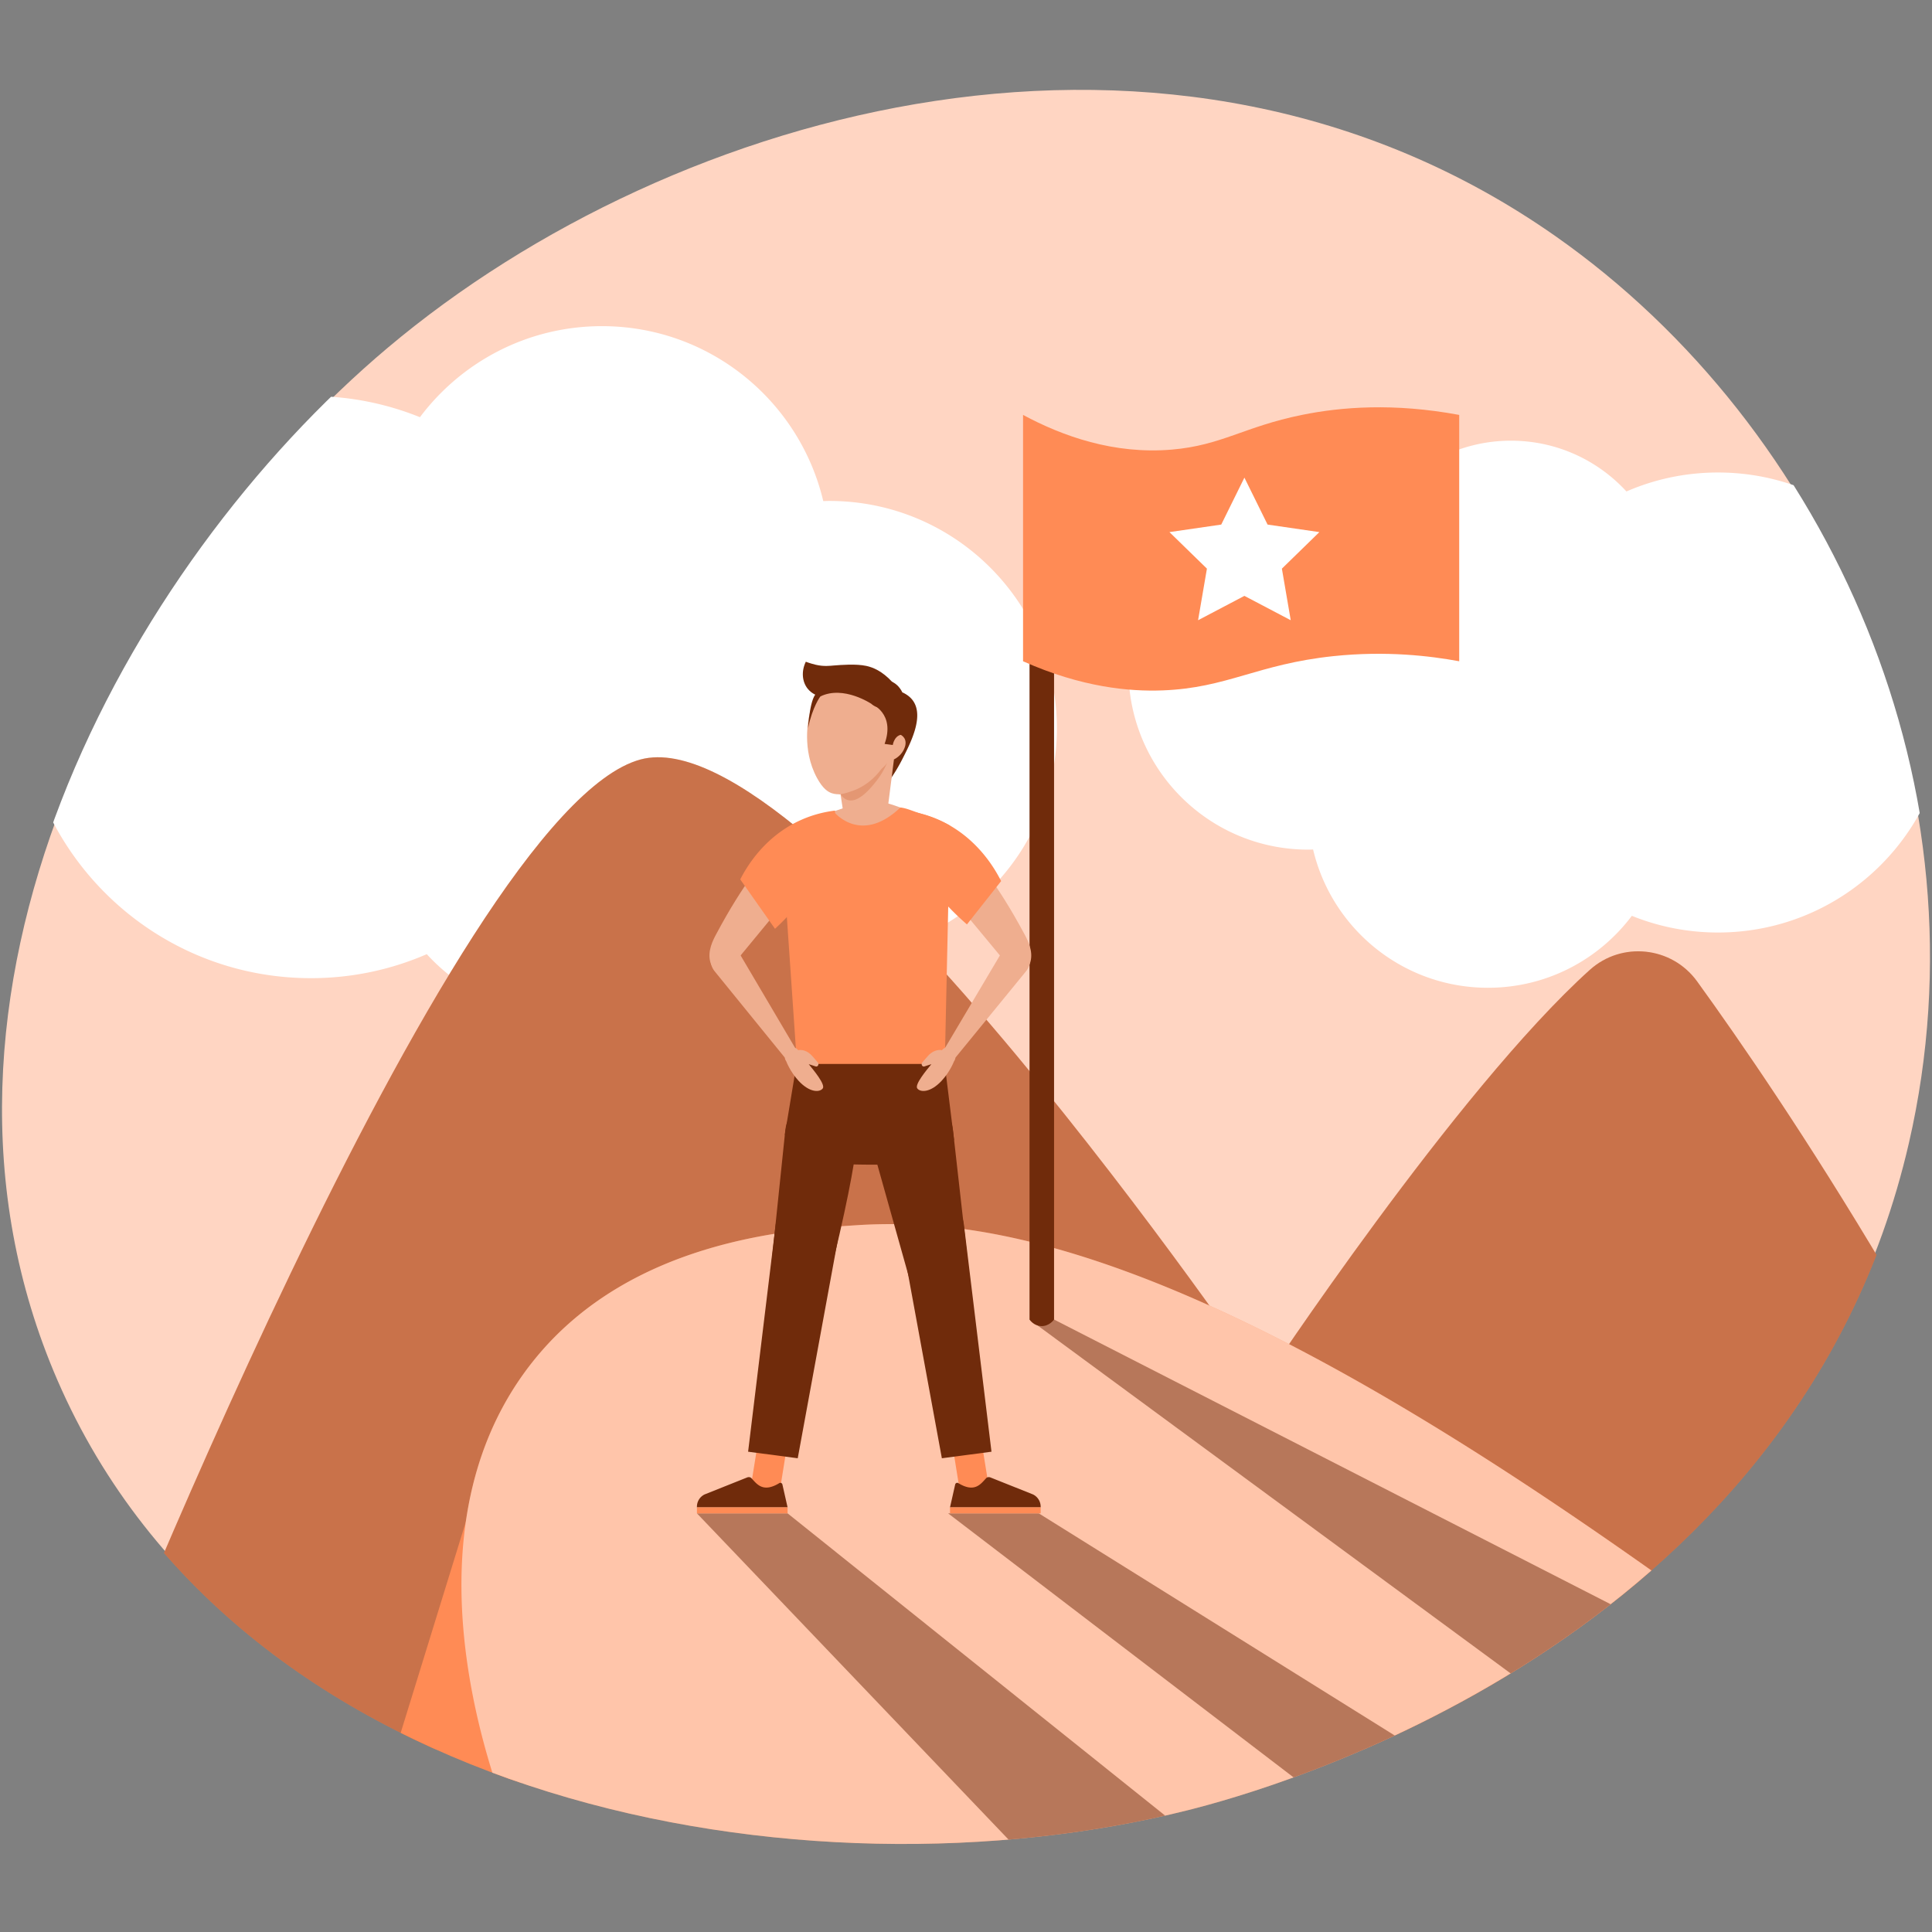 <svg xmlns="http://www.w3.org/2000/svg" xmlns:xlink="http://www.w3.org/1999/xlink" xml:space="preserve" viewBox="0 0 1200 1200" enable-background="new 0 0 1200 1200" id="Conceptofmangotsuccessandachievinggoal">
  <rect x="0" y="0" width="1200" height="1200" fill="#808080" stroke="none"/>
  <path d="M35.727 857.377c114.91 264.775 465.853 325.373 702.082 265.809 46.381-11.695 375.819-100.767 447.83-413.16 50.552-219.3-49.793-444.382-219.581-563.399C728.42-19.952 418.817 66.152 240.862 215.969 79.821 351.545-67.821 618.782 35.727 857.377z" fill="#ffd5c2" class="colorc2e5ff svgShape"></path>
  <defs>
    <path id="a" d="M34.55 857.914c115.149 265.327 466.824 326.052 703.546 266.363 46.477-11.719 376.602-100.977 448.764-414.021 50.657-219.757-49.897-445.308-220.039-564.574C728.688-21.244 418.44 65.039 240.113 215.168 78.737 351.028-69.213 618.821 34.55 857.914z" fill="#000000" class="color000000 svgShape"></path>
  </defs>
  <clipPath id="b">
    <use xlink:href="#a" overflow="visible" fill="#000000" class="color000000 svgShape"></use>
  </clipPath>
  <path d="M515.169 311.144c-1.284 0-2.552.063-3.827.097-14.729-62.294-70.658-108.662-137.452-108.662-46.238 0-87.283 22.216-113.057 56.552-20.915-8.456-43.769-13.123-67.715-13.123-99.838 0-180.772 80.934-180.772 180.772S93.28 607.552 193.118 607.552c25.575 0 49.904-5.323 71.955-14.902 22.524 24.522 54.846 39.901 90.767 39.901 41.401 0 78.006-20.438 100.351-51.753 17.954 8.263 37.919 12.905 58.978 12.905 78.026 0 141.279-63.253 141.279-141.279s-63.253-141.28-141.279-141.28zM812.565 527.725c1.014 0 2.016-.05 3.024-.077 11.64 49.23 55.84 85.875 108.627 85.875 36.541 0 68.979-17.557 89.348-44.693 16.529 6.683 34.59 10.371 53.515 10.371 78.901 0 142.862-63.962 142.862-142.862 0-78.901-63.962-142.862-142.862-142.862-20.212 0-39.438 4.206-56.865 11.777-17.801-19.379-43.344-31.533-71.732-31.533-32.719 0-61.647 16.152-79.306 40.9a111.186 111.186 0 0 0-46.61-10.198c-61.663 0-111.651 49.988-111.651 111.651s49.987 111.651 111.65 111.651z" clip-path="url(#b)" fill="#ffffff" class="colorffffff svgShape"></path>
  <path d="M51.297 1086.638s228.952-583.494 346.608-614.936c104.891-28.03 386.776 386.776 386.776 386.776s119.896-181.334 202.73-256.028c19.904-17.948 50.98-14.599 66.695 7.112 51.846 71.629 170.278 246.726 268.832 477.076H51.297z" clip-path="url(#b)" fill="#ff8b55" class="colorffbe55 svgShape"></path>
  <path d="M51.297 1086.638s228.952-583.494 346.608-614.936c104.891-28.03 386.776 386.776 386.776 386.776s119.896-181.334 202.73-256.028c19.904-17.948 50.98-14.599 66.695 7.112 51.846 71.629 170.278 246.726 268.832 477.076H51.297z" opacity=".25" clip-path="url(#b)" fill="#282828" class="color282828 svgShape"></path>
  <path d="m310.017 878.262-85.828 277.98h102.782z" clip-path="url(#b)" fill="#ff8b55" class="colorffbe55 svgShape"></path>
  <path d="M1267.276 1156.242a7597.876 7597.876 0 0 0-164.372-124.864C952.506 920.331 741.737 773.317 578.313 761.22c-22.59-1.672-41.263-.543-45.326-.281-41.481 2.677-139.918 9.029-200.225 82.498-98.306 119.759-9.566 304.849-5.79 312.804h940.304z" clip-path="url(#b)" fill="#ff8b55" class="colorffbe55 svgShape"></path>
  <path d="M1267.276 1156.242a7597.876 7597.876 0 0 0-164.372-124.864C952.506 920.331 741.737 773.317 578.313 761.22c-22.59-1.672-41.263-.543-45.326-.281-41.481 2.677-139.918 9.029-200.225 82.498-98.306 119.759-9.566 304.849-5.79 312.804h940.304z" opacity=".5" clip-path="url(#b)" fill="#ffffff" class="colorffffff svgShape"></path>
  <path d="m432.872 939.966 206.586 216.276h119.87L489.179 939.966zM588.882 939.966l282.989 216.276H991.74L645.189 939.966zM639.458 819.589l363.071 267.049s96.647-23.162 174.267 0L654.697 819.589h-15.239z" opacity=".5" clip-path="url(#b)" fill="#702b0b" class="color0b4870 svgShape"></path>
  <path d="M639.458 819.589V283.93h15.239v535.659c-.137.199-3.16 4.432-8.284 4.064-4.316-.309-6.664-3.636-6.955-4.064z" clip-path="url(#b)" fill="#702b0b" class="color0b4870 svgShape"></path>
  <g clip-path="url(#b)" fill="#000000" class="color000000 svgShape">
    <path d="M552.418 484.807a103.267 103.267 0 0 0 7.723-12.684c5.393-10.487 13.703-26.644 7.188-36.533-1.015-1.54-2.952-3.783-6.87-5.56a860.93 860.93 0 0 1-1.256 3.888c-8.097 24.848-11.195 30.302-10.313 39.038.288 2.847 1.092 6.974 3.528 11.851z" fill="#702b0b" class="color0b4870 svgShape"></path>
    <path d="M550.996 473.775c-5.227 18.729-30.445 19.66-30.445 19.66M523.404 502.079s-30.997 10.581-37.391 14.65c0 0 42.264 44.559 104.056-1.562-4.918-3.04-5.796-3.159-12.464-6.074-8.604-3.762-20.752-8.834-27.584-10.464l-26.617 3.45z" fill="#efae8f" class="colorefb68f svgShape"></path>
    <path d="m522.064 493.319 1.966 12.852 26.966-1.063 4.259-33.405h-6.463z" fill="#efae8f" class="colorefb68f svgShape"></path>
    <path d="M562.056 463.92c-1.07 3.323-3.508 6.112-6.801 7.783-9.346 4.642-11.518-7.227-7.482-12.628 4.802-6.436 17.133-4.079 14.283 4.845z" fill="#efae8f" class="colorefb68f svgShape"></path>
    <path d="M518.214 504.466s16.445 20.425 41.016-2.893c4.062.333 8.433 2.603 13.797 4.111a75.744 75.744 0 0 1 17.042 7.138l-3.247 148.034h-91.819l-9.87-143.617c3.725-2.074 8.091-5.566 13.084-7.464a99.944 99.944 0 0 1 19.997-5.309z" fill="#ff8b55" class="colorffbe55 svgShape"></path>
    <path d="M592.595 707.972c-6.706 9.911-13.515 13.027-17.783 14.183-1.317.357-5.522.461-13.924.826-6.473.281-13.21.428-20.298.412a460.964 460.964 0 0 1-12.068-.185c-12.487-.355-18.732-.464-21.159-1.088-4.473-1.15-12.331-4.601-19.891-17.301l7.29-43.962h92l5.833 47.115z" fill="#702b0b" class="color0b4870 svgShape"></path>
    <path d="m614.161 923.453-7.287-45.191-17.992 2.448 7.247 45.139z" fill="#ff8b55" class="colorffbe55 svgShape"></path>
    <path d="m593.267 922.078-3.198 14.17h56.307v-.414a8.462 8.462 0 0 0-4.824-7.64l-26.132-10.427c-.94-.448-2.148-.429-2.864.327-3.377 3.564-7.086 9.37-17.395 3.071-.748-.455-1.727.052-1.894.913z" fill="#702b0b" class="color0b4870 svgShape"></path>
    <path d="M590.069 936.248h56.307v3.718h-56.307z" fill="#ff8b55" class="colorffbe55 svgShape"></path>
    <path d="m565.36 796.091 36.632-4.842-10.082-89.353c-1.41-12.497-12.802-21.403-25.27-19.755a41.855 41.855 0 0 0-15.354 9.237c-6.531 6.185-9.446 12.965-10.695 16.526 8.255 29.396 16.512 58.791 24.769 88.187z" fill="#702b0b" class="color0b4870 svgShape"></path>
    <path d="m585.008 905.755 30.823-4.074-17.142-141.142c-1.338-10.963-11.364-18.729-22.314-17.281-11.108 1.468-18.802 11.83-16.996 22.887l25.629 139.61z" fill="#702b0b" class="color0b4870 svgShape"></path>
    <path d="m466.336 923.453 7.286-45.191 17.992 2.448-7.247 45.139z" fill="#ff8b55" class="colorffbe55 svgShape"></path>
    <path d="m514.325 796.091-35.82-4.842 9.271-89.353c1.41-12.497 12.802-21.403 25.27-19.755.695.092 3.145.452 6.115 1.763 0 0 5.655 2.528 9.239 7.474 3.965 5.472 4.112 12.179 3.716 17.529-.967 13.036-7.166 45.123-17.791 87.184z" fill="#702b0b" class="color0b4870 svgShape"></path>
    <path d="m495.488 905.755-30.823-4.074 17.142-141.142c1.338-10.963 11.364-18.729 22.314-17.281 11.108 1.468 18.802 11.83 16.996 22.887l-25.629 139.61z" fill="#702b0b" class="color0b4870 svgShape"></path>
    <path d="M581.096 652.608c2.531-.842 3.963-.284 3.963-.284 1.441-2.024 4.106-2.281 5.836-.563l1.225 1.216c1.6 1.589 1.811 4.298.48 6.172l-.076.108s-2.359 6.349-7.7 12.075c-6.9 7.398-13.199 7.253-15.09 4.688-1.786-2.424 5.945-11.604 8.777-15.05l-4.376 1.409c-.555.179-1.15-.066-1.469-.605-.343-.58-.278-1.348.155-1.846l3.434-3.948c1.344-1.545 2.991-2.756 4.841-3.372z" fill="#efae8f" class="colorefb68f svgShape"></path>
    <path d="m587.025 650.826 35.784-60.331c3.13-5.197 9.642-6.115 13.828-1.949 3.781 3.763 4.154 10.224.836 14.499l-44.036 53.876-6.412-6.095z" fill="#efae8f" class="colorefb68f svgShape"></path>
    <path d="M597.678 522.696c8.925 12.04 21.052 24.67 38.799 57.842 1.88 3.514 5.333 10.17 3.564 16.775-.821 3.065-2.517 5.188-3.824 6.5-1.821-.266-4.686-.949-7.795-2.895-3.966-2.482-6.336-5.772-7.493-7.631l-48.254-58.194c-4.439-5.774-3.793-14.474 1.411-19.008 4.844-4.219 19.546 1.153 23.592 6.611z" fill="#efae8f" class="colorefb68f svgShape"></path>
    <path d="M562.134 503.472c5.983.738 13.215 2.339 20.891 5.727 23.378 10.315 34.767 30.079 38.793 38.065l-21.225 26.898a161.586 161.586 0 0 1-13.637-13.248c-8.82-9.636-16.477-18-21.068-30.471-1.995-5.42-4.509-14.598-3.754-26.971z" fill="#ff8b55" class="colorffbe55 svgShape"></path>
    <path d="M499.74 652.608c-2.517-.842-3.94-.284-3.94-.284-1.432-2.024-4.082-2.281-5.802-.563l-1.218 1.216c-1.591 1.589-1.8 4.298-.477 6.172l.076.108s2.345 6.349 7.655 12.075c6.86 7.398 13.123 7.253 15.002 4.688 1.776-2.424-5.91-11.604-8.726-15.05l4.351 1.409c.552.179 1.144-.066 1.461-.605.341-.58.277-1.348-.154-1.846l-3.415-3.948c-1.337-1.545-2.974-2.756-4.813-3.372z" fill="#efae8f" class="colorefb68f svgShape"></path>
    <path d="m493.845 650.826-35.577-60.331c-3.111-5.197-9.586-6.115-13.748-1.949-3.759 3.763-4.13 10.224-.832 14.499l43.781 53.876 6.376-6.095z" fill="#efae8f" class="colorefb68f svgShape"></path>
    <path d="M483.253 522.696c-8.873 12.04-20.93 24.67-38.575 57.842-1.869 3.514-5.302 10.17-3.544 16.775.816 3.065 2.502 5.188 3.802 6.5 1.811-.266 4.659-.949 7.75-2.895 3.943-2.482 6.299-5.772 7.45-7.631l47.974-58.194c4.413-5.774 3.771-14.474-1.403-19.008-4.814-4.219-19.431 1.153-23.454 6.611z" fill="#efae8f" class="colorefb68f svgShape"></path>
    <path d="M518.634 503.472c-5.948.725-13.191 2.316-20.891 5.727-22.78 10.09-33.965 29.198-37.964 37.011l21.586 30.68a150.73 150.73 0 0 0 12.079-12.468c7.729-8.956 16.468-19.083 21.435-33.977 1.894-5.68 4.185-14.887 3.755-26.973z" fill="#ff8b55" class="colorffbe55 svgShape"></path>
    <path d="m485.981 922.078 3.198 14.17h-56.307v-.414a8.462 8.462 0 0 1 4.824-7.64l26.132-10.427c.94-.448 2.148-.429 2.864.327 3.377 3.564 7.086 9.37 17.395 3.071.748-.455 1.727.052 1.894.913z" fill="#702b0b" class="color0b4870 svgShape"></path>
    <path d="M432.872 936.248h56.307v3.718h-56.307z" transform="rotate(-180 461.025 938.107)" fill="#ff8b55" class="colorffbe55 svgShape"></path>
    <path d="M522.064 493.319c1.036 1.502 2.551 3.083 4.679 3.653 6.683 1.793 14.307-7.747 17.372-11.581a49.035 49.035 0 0 0 6.882-11.616c-1.461 2.362-3.381 4.957-28.933 19.544z" fill="#e49773" class="colore0a882 svgShape"></path>
    <path d="M554.917 430.014c-10.087-12.346-32.538-14.567-43.683-4.835-5.057 4.416-6.423 10.103-8.439 18.494-.616 2.565-4.949 21.782 4.631 39.483 3.708 6.85 6.929 8.725 9.177 9.509 4.532 1.581 8.854-.023 12.844-1.407 8.085-2.806 13.032-7.915 14.843-9.828 8.653-9.143 23.895-35.177 10.627-51.416z" fill="#efae8f" class="colorefb68f svgShape"></path>
    <path d="M541.35 437.247s14.891 5.786 8.091 24.816l5.067.687s1.087-7.534 7.704-6.402c0 0 5.357-26.464-8.143-32.899l-12.719 13.798z" fill="#702b0b" class="color0b4870 svgShape"></path>
    <path d="M541.35 437.247s-17.432-11.783-31.832-4.656c-1.572-.379-5.185-1.493-7.854-4.821-3.553-4.43-3.976-10.968-1.159-16.76 0 0 2.691 1.065 6.199 1.891 4.952 1.166 8.859.634 11.095.455 4.848-.388 13.888-1.111 20.266.247 4.201.894 9.89 3.254 16.004 9.846 3.731 3.493 4.022 9.328.799 13.067-3.371 3.913-9.55 4.325-13.518.731z" fill="#702b0b" class="color0b4870 svgShape"></path>
    <path d="M509.518 432.591s-4.818 6.288-7.635 19.662c0 0 1.265-20.881 6.019-21.936s1.616 2.274 1.616 2.274z" fill="#702b0b" class="color0b4870 svgShape"></path>
  </g>
  <path d="M906.342 410.724c-17.926-3.313-45.339-6.638-78.172-3.182-47.23 4.971-65.895 19.785-106.129 21.275-20.33.753-49.947-1.756-86.604-18.093V257.713c24.512 13.171 56.334 24.61 92.405 21.545 30.972-2.632 44.841-14.237 80.786-21.545 24.309-4.943 56.98-7.567 97.715 0l-.001 153.011z" clip-path="url(#b)" fill="#ff8b55" class="colorffbe55 svgShape"></path>
  <path d="m772.923 296.67 14.389 29.154 32.173 4.675-23.281 22.693 5.496 32.043-28.777-15.129-28.776 15.129 5.496-32.043-23.281-22.693 32.173-4.675z" clip-path="url(#b)" fill="#ffffff" class="colorffffff svgShape"></path>
</svg>
